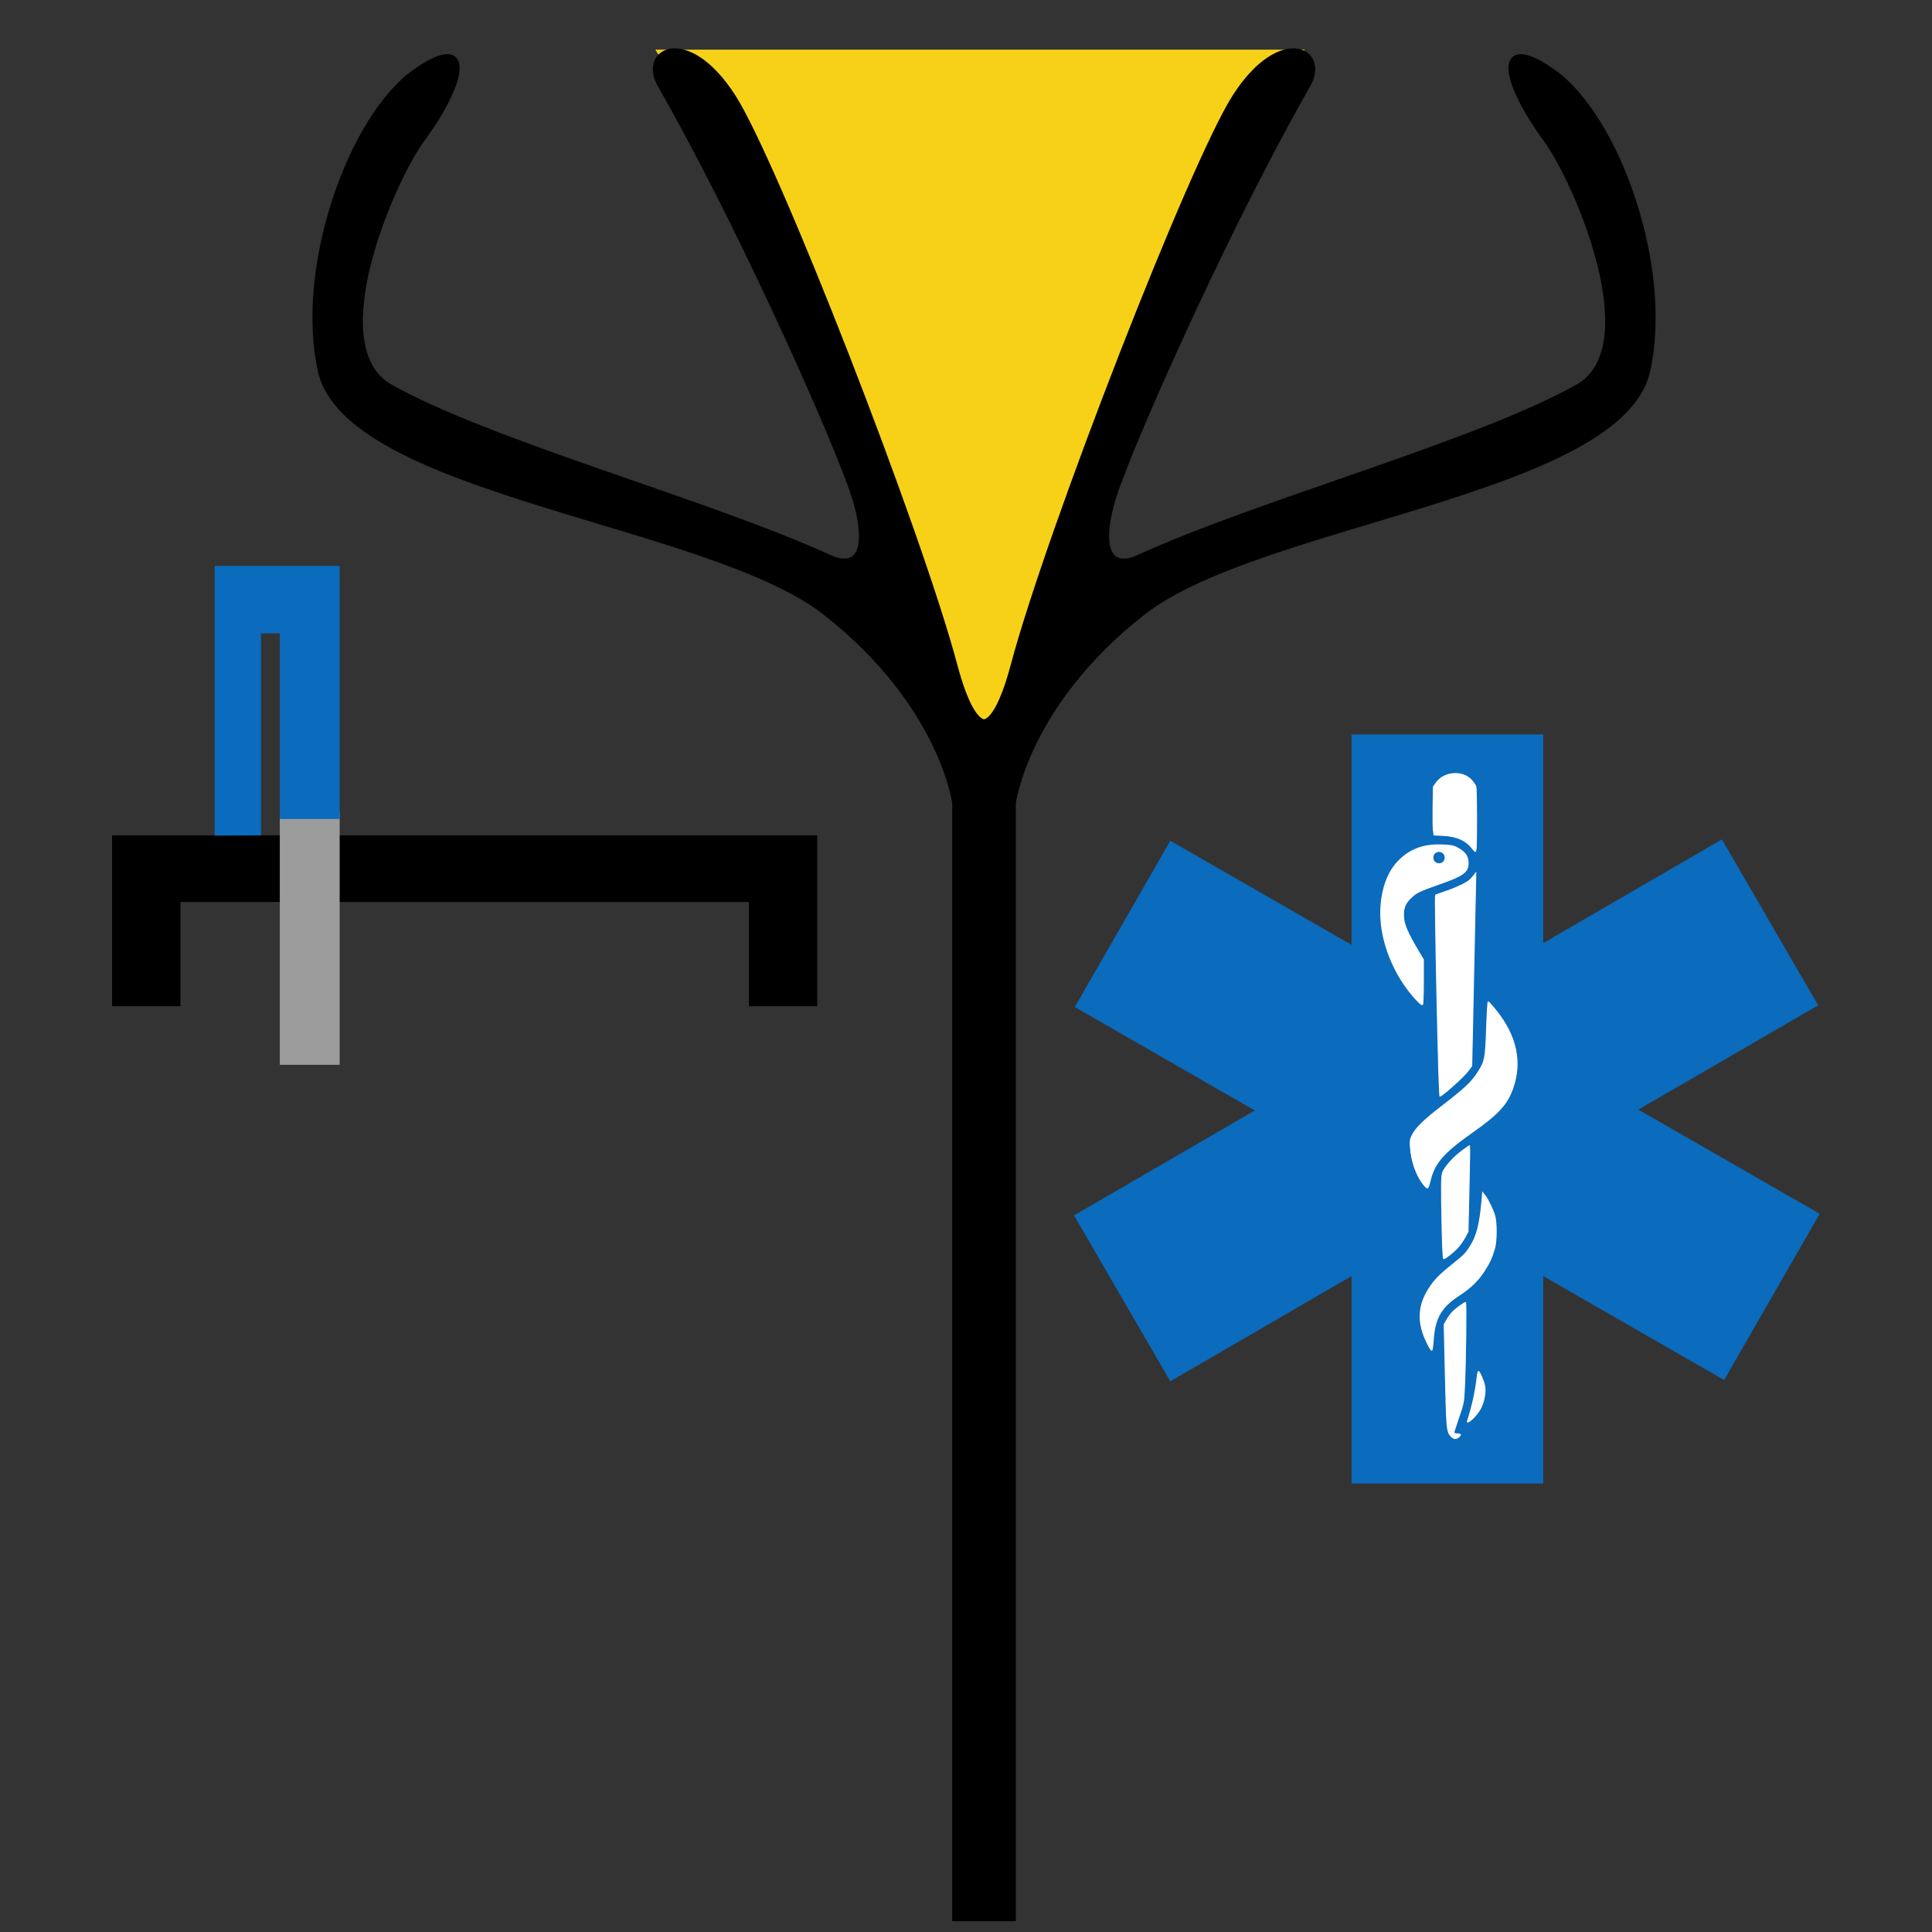 <?xml version="1.0" encoding="UTF-8" standalone="no"?>
<!-- Created with Inkscape (http://www.inkscape.org/) -->

<svg
   xmlns:dc="http://purl.org/dc/elements/1.1/"
   xmlns:cc="http://creativecommons.org/ns#"
   xmlns:rdf="http://www.w3.org/1999/02/22-rdf-syntax-ns#"
   xmlns:svg="http://www.w3.org/2000/svg"
   xmlns="http://www.w3.org/2000/svg"
   xmlns:sodipodi="http://sodipodi.sourceforge.net/DTD/sodipodi-0.dtd"
   xmlns:inkscape="http://www.inkscape.org/namespaces/inkscape"
   width="1024"
   height="1024"
   id="svg2"
   version="1.1"
   inkscape:version="0.48.4 r9939"
   sodipodi:docname="aMBULANCE DRIVER.svg">
  <rect width="100%" height="100%" fill="#333333" stroke="none"/>
  <defs
     id="defs4" />
  <sodipodi:namedview
     id="base"
     pagecolor="#ffffff"
     bordercolor="#666666"
     borderopacity="1.0"
     inkscape:pageopacity="0.0"
     inkscape:pageshadow="2"
     inkscape:zoom="0.35355339"
     inkscape:cx="-247.55523"
     inkscape:cy="543.75683"
     inkscape:document-units="px"
     inkscape:current-layer="layer1"
     showgrid="false"
     inkscape:window-width="1366"
     inkscape:window-height="705"
     inkscape:window-x="-8"
     inkscape:window-y="-8"
     inkscape:window-maximized="1" />
  <g
     inkscape:label="Layer 1"
     inkscape:groupmode="layer"
     id="layer1"
     transform="translate(0,-28.362)">
    <path
       style="fill:#f7d117;fill-opacity:1;stroke:#f7d117;stroke-width:3.418px;stroke-linecap:butt;stroke-linejoin:miter;stroke-opacity:1"
       d="m 350.387,56.383 338.403,0 L 587.952,265.668 535.824,420.283 511.042,416.866 475.151,314.359 420.46,170.849 z"
       id="path3063"
       inkscape:connector-curvature="0"
       sodipodi:nodetypes="cccccccc" />
    <path
       style="fill:#000000;stroke:#000000;stroke-width:3.418px;stroke-linecap:butt;stroke-linejoin:miter;stroke-opacity:1"
       d="m 398.628,504.739 0,55.226 32.803,0 0,-87.153 -185.162,0 -185.162,0 0,87.153 32.803,0 0,-55.226 152.36,0 z"
       id="path3044"
       inkscape:connector-curvature="0"
       sodipodi:nodetypes="ccccccccccc" />
    <path
       sodipodi:nodetypes="ccsssssssssscssssssssssccc"
       inkscape:connector-curvature="0"
       id="path2998"
       d="m 506.417,1044.914 0,-590.949 c 0,0 -6.835,-52.702 -68.975,-101.287 C 375.793,304.475 184.047,289.109 170.09,224.543 158.141,169.265 186.571,90.918 219.532,67.122 c 29.707,-21.447 28.689,1.22 3.662,35.389 -15.601,21.301 -54.325,109.829 -16.481,131.185 52.781,29.785 168.469,61.016 232.56,90.304 18.21,8.321 22.913,-8.201 11.598,-39.05 C 437.443,248.34 390.63,143.941 350.156,73.223 c -10.344,-18.073 14.039,-30.508 37.844,6.102 22.631,34.803 98.82,230.643 117.806,302.03 5.715,21.487 11.535,29.662 15.752,29.95 4.217,-0.288 10.037,-8.463 15.752,-29.95 18.986,-71.388 95.176,-267.227 117.806,-302.03 23.805,-36.61 48.188,-24.175 37.844,-6.102 C 652.487,143.941 605.675,248.34 592.246,284.949 c -11.316,30.85 -6.613,47.372 11.598,39.05 64.091,-29.288 179.779,-60.519 232.56,-90.304 37.844,-21.356 -0.88,-109.884 -16.481,-131.185 -25.026,-34.169 -26.044,-56.836 3.663,-35.389 32.961,23.796 61.391,102.143 49.442,157.422 -13.957,64.565 -205.703,79.931 -267.353,128.134 -62.139,48.585 -68.975,101.287 -68.975,101.287 l 0,590.949 z"
       style="fill:#000000;stroke:#000000;stroke-width:3.418px;stroke-linecap:butt;stroke-linejoin:miter;stroke-opacity:1" />
    <g
       transform="matrix(0.404,0,0,0.404,560.033,398.777)"
       id="layer1-9"
       inkscape:label="Layer 1">
      <g
         inkscape:label="Layer 1"
         id="layer1-8"
         transform="translate(-2568.67,-93.791)">
        <g
           id="g3036"
           transform="matrix(12.6,0,0,12.6,-4247.61,-6152.309)" />
      </g>
      <path
         inkscape:connector-curvature="0"
         id="path3073"
         d=""
         style="fill:#0b6bbc;fill-opacity:1;stroke:#0b6bbc;stroke-width:2.02;stroke-opacity:1" />
      <g
         transform="matrix(0.874,0,0,0.874,1296.68,155.045)"
         id="g3129">
        <g
           id="g3109">
          <g
             style="fill:#0b6bbc;fill-opacity:1;stroke:#0b6bbc;stroke-opacity:1"
             transform="translate(-1246.528,64.65)"
             id="g3034">
            <path
               inkscape:connector-curvature="0"
               style="fill:#0b6bbc;stroke:#0b6bbc"
               d="m 206.071,-188.105 286.883,0 0,1123.29 -286.883,0 z"
               id="rect2996" />
            <path
               inkscape:connector-curvature="0"
               transform="matrix(0.502,0.865,-0.865,0.502,0,0)"
               style="fill:#0b6bbc;stroke:#0b6bbc;stroke-width:1"
               d="m 355.804,-673.671 286.883,0 0,1123.29 -286.883,0 z"
               id="rect2996-1" />
            <path
               inkscape:connector-curvature="0"
               transform="matrix(-0.498,0.867,-0.867,-0.498,0,0)"
               style="fill:#0b6bbc;stroke:#0b6bbc;stroke-width:1"
               d="m 8.407,-1051.692 286.883,0 0,1123.29 -286.883,0 z"
               id="rect2996-1-7" />
          </g>
          <g
             style="fill:#ffffff;stroke:#ffffff"
             id="g3095">
            <path
               style="fill:#ffffff;fill-opacity:1;stroke:#ffffff;stroke-width:1.429;stroke-opacity:1"
               d="m -912.76,269.053 c -1.773,-82.963 -2.721,-151.257 -2.107,-151.766 0.614,-0.509 7.545,-3.059 15.402,-5.667 14.82,-4.92 30.756,-12.421 35.727,-16.817 1.578,-1.396 4.31,-4.392 6.071,-6.659 l 3.202,-4.121 -0.02,5.55 c -0.018,4.827 -1.3,65.353 -5.098,240.55 l -0.944,43.571 -5.727,7.517 c -6.76,8.873 -33.824,33.377 -41.818,37.861 -0.988,0.554 -2.514,-48.293 -4.688,-150.019 z"
               id="path3089"
               inkscape:connector-curvature="0" />
            <path
               style="fill:#ffffff;fill-opacity:1;stroke:#ffffff;stroke-width:1.429;stroke-opacity:1"
               d="m -932.611,551.866 c -10.788,-13.424 -18.3,-34.366 -19.926,-55.546 -0.753,-9.81 -0.45,-12.068 2.445,-18.217 4.966,-10.549 17.514,-22.965 43.192,-42.737 37.333,-28.746 46.372,-37.278 56.485,-53.318 9.78,-15.512 10.619,-19.957 12.156,-64.426 0.767,-22.196 1.87,-40.357 2.452,-40.357 0.581,0 5.514,5.477 10.961,12.171 31.267,38.421 40.014,78.279 25.859,117.829 -8.708,24.329 -21.597,38.29 -61.018,66.088 -43.535,30.699 -56.702,45.953 -63.075,73.074 -1.288,5.482 -2.972,10.177 -3.741,10.434 -0.769,0.256 -3.374,-1.991 -5.788,-4.995 l 0,0 z"
               id="path3087"
               inkscape:connector-curvature="0" />
            <path
               style="fill:#ffffff;fill-opacity:1;stroke:#ffffff;stroke-width:1.429;stroke-opacity:1"
               d="m -945.03,272.725 c -23.678,-25.92 -41.529,-61.158 -48.721,-96.174 -8.949,-43.568 0.402,-87.556 23.546,-110.767 17.516,-17.567 37.449,-24.905 65.026,-23.94 12.929,0.452 16.854,1.137 22.143,3.861 12.211,6.29 17.146,12.993 17.138,23.275 -0.012,13.553 -7.172,18.868 -41.853,31.068 -30.512,10.734 -35.254,12.96 -43.251,20.304 -8.534,7.836 -11.962,15.23 -12.002,25.887 -0.052,13.688 5.045,26.136 23.022,56.225 l 6.947,11.627 -0.022,32.659 c -0.012,17.962 -0.561,33.508 -1.219,34.547 -0.876,1.381 -3.765,-0.923 -10.752,-8.571 l -10e-6,0 z"
               id="path3091"
               inkscape:connector-curvature="0" />
            <path
               style="fill:#ffffff;fill-opacity:1;stroke:#ffffff;stroke-width:1.429;stroke-opacity:1"
               d="m -858.957,47.787 c -10.028,-12.955 -23.504,-19.084 -44.358,-20.173 l -13.849,-0.723 -0.945,-7.561 c -0.52,-4.158 -0.716,-20.412 -0.437,-36.119 l 0.508,-28.558 4.299,-6.116 c 11.684,-16.623 39.498,-18.713 52.819,-3.969 2.834,3.137 5.767,7.319 6.518,9.294 1.511,3.974 1.648,90.82 0.151,95.748 -0.88,2.895 -1.13,2.799 -4.706,-1.821 l 0,0 z"
               id="path3093"
               inkscape:connector-curvature="0" />
            <path
               style="fill:#ffffff;fill-opacity:1;stroke:#ffffff;stroke-width:1.429;stroke-opacity:1"
               d="m -904.946,619.051 c -1.473,-68.647 -1.288,-81.351 1.261,-86.722 4.074,-8.585 15.55,-21.239 27.587,-30.418 6.566,-5.007 12.164,-8.877 12.441,-8.6 0.277,0.277 -0.151,29.386 -0.951,64.688 l -1.454,64.184 -4.488,8.42 c -2.468,4.631 -7.282,11.528 -10.697,15.326 -6.3,7.007 -18.901,17.051 -21.392,17.051 -0.816,0 -1.742,-17.644 -2.306,-43.929 z"
               id="path3085"
               inkscape:connector-curvature="0" />
            <path
               style="fill:#ffffff;fill-opacity:1;stroke:#ffffff;stroke-width:1.429;stroke-opacity:1"
               d="m -891.181,929.765 c -6.939,-7.619 -6.975,-8.015 -9.131,-100.659 l -1.57,-67.444 4.331,-7.556 c 2.382,-4.156 6.461,-9.564 9.065,-12.02 5.827,-5.494 16.829,-13.393 18.654,-13.393 1.416,0 0.25,89.907 -1.676,129.286 -1.02,20.852 -1.247,22.007 -8.431,42.901 -4.061,11.81 -7.383,22.256 -7.383,23.214 0,1.039 2.019,1.742 5,1.742 5.598,0 6.243,1.29 2.388,4.779 -3.614,3.27 -7.78,2.955 -11.246,-0.85 l 0,0 z"
               id="path3079"
               inkscape:connector-curvature="0" />
            <path
               style="fill:#ffffff;fill-opacity:1;stroke:#ffffff;stroke-width:1.429;stroke-opacity:1"
               d="m -927.981,788.319 c -14.358,-29.514 -13.249,-54.942 3.528,-80.899 8.041,-12.441 15.588,-20.182 34.274,-35.155 18.733,-15.011 20.562,-16.874 27.838,-28.363 9.707,-15.327 14.316,-33.981 17.342,-70.19 l 0.834,-9.982 3.399,4.262 c 4.372,5.483 11.46,19.894 14.542,29.566 3.368,10.57 3.287,38.694 -0.146,50.421 -4.049,13.831 -7.916,22.122 -16.075,34.461 -9.133,13.812 -20.365,24.562 -36.982,35.393 -27.21,17.736 -36.572,33.959 -38.834,67.289 -0.48,7.071 -1.359,13.776 -1.953,14.9 -0.738,1.395 -3.201,-2.316 -7.767,-11.703 z"
               id="path3083"
               inkscape:connector-curvature="0" />
            <path
               style="fill:#ffffff;fill-opacity:1;stroke:#ffffff;stroke-width:1.429;stroke-opacity:1"
               d="m -866.526,905.602 c 7.122,-22.287 12.048,-45.045 14.256,-65.856 0.48,-4.528 1.388,-7.916 2.017,-7.527 2.41,1.49 8.565,16.606 9.437,23.176 1.194,9.002 -1.317,22.172 -5.991,31.419 -3.882,7.68 -12.618,17.755 -17.802,20.529 -2.718,1.454 -2.888,1.3 -1.916,-1.741 z"
               id="path3081"
               inkscape:connector-curvature="0" />
          </g>
          <path
             inkscape:connector-curvature="0"
             style="fill:#0b6bbc;fill-opacity:1;stroke:#0b6bbc;stroke-opacity:1"
             d="m -901.561,60.897 c 0,4.463 -3.618,8.081 -8.081,8.081 -4.463,0 -8.081,-3.618 -8.081,-8.081 0,-4.463 3.618,-8.081 8.081,-8.081 4.463,0 8.081,3.618 8.081,8.081 z"
             id="path3105" />
        </g>
      </g>
    </g>
    <path
       style="fill:#9c9c9c;fill-opacity:1;stroke:#9c9c9c;stroke-width:3.351px;stroke-linecap:butt;stroke-linejoin:miter;stroke-opacity:1"
       d="m 149.975,461.561 0,129.501 28.384,0 0,-130.364 z"
       id="path3050"
       inkscape:connector-curvature="0"
       sodipodi:nodetypes="ccccc" />
    <path
       style="fill:#0b6bbc;fill-opacity:1;stroke:#0b6bbc;stroke-width:3.418px;stroke-linecap:butt;stroke-linejoin:miter;stroke-opacity:1"
       d="m 115.489,469.534 0,-139.532 62.838,0 0,130.729 -28.309,0 0,-98.371 -13.38,0 0,107.071 z"
       id="path3048"
       inkscape:connector-curvature="0"
       sodipodi:nodetypes="ccccccccc" />
  </g>
</svg>
